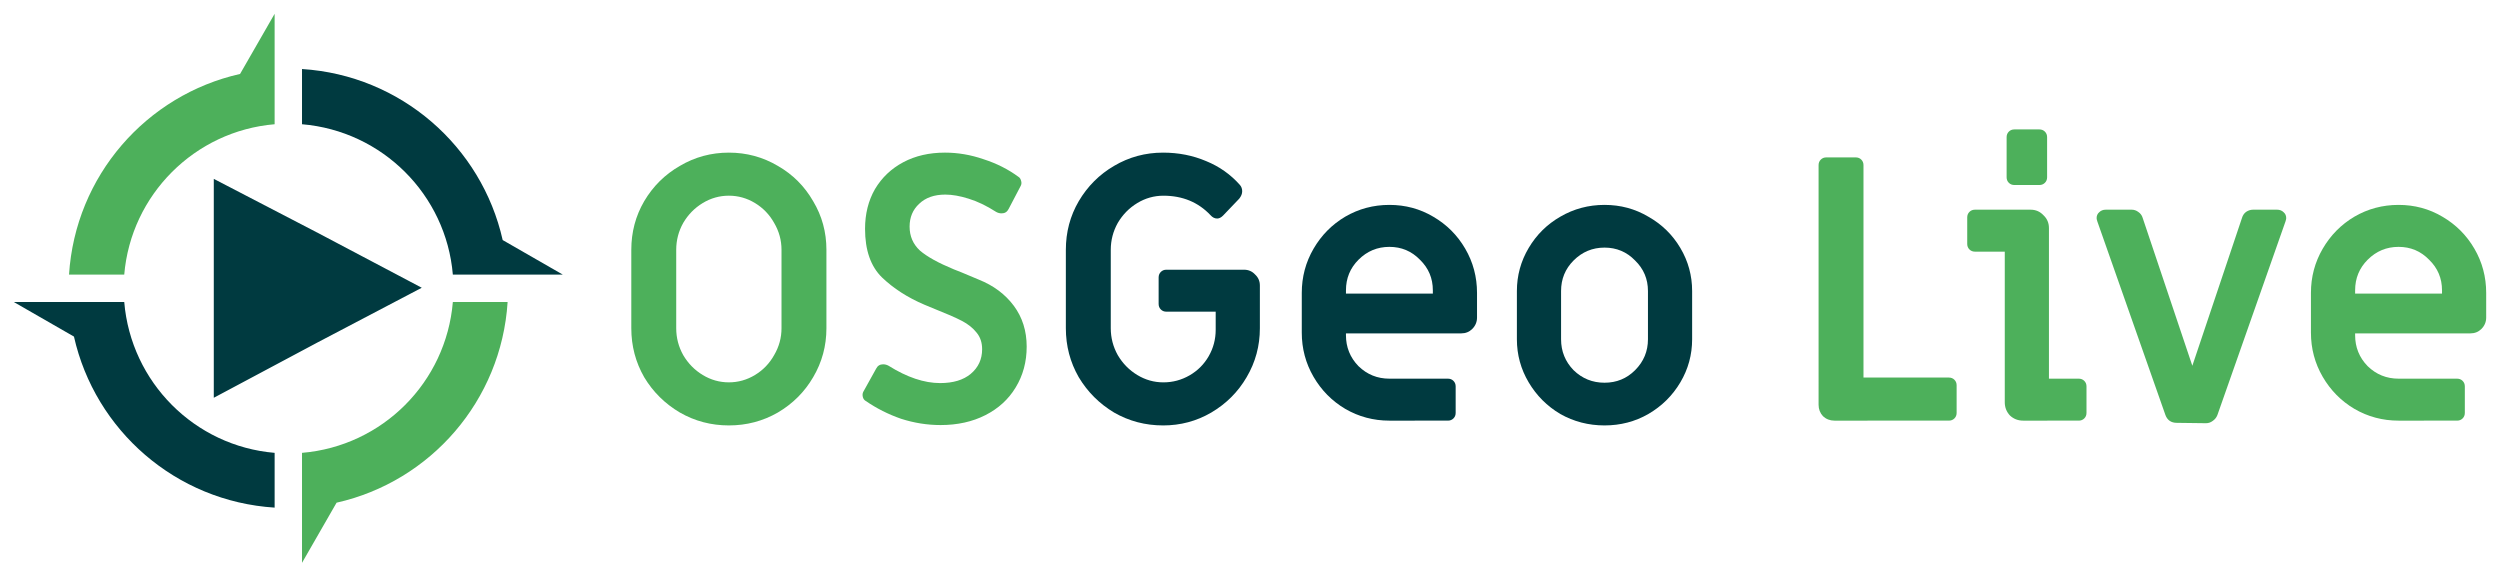 <?xml version="1.0" encoding="UTF-8" standalone="no"?>
<svg
   xmlns:dc="http://purl.org/dc/elements/1.1/"
   xmlns:cc="http://creativecommons.org/ns#"
   xmlns:rdf="http://www.w3.org/1999/02/22-rdf-syntax-ns#"
   xmlns:svg="http://www.w3.org/2000/svg"
   xmlns="http://www.w3.org/2000/svg"
   id="svg844"
   version="1.1"
   viewBox="0 0 479.109 110.509"
   height="417.673"
   width="1810.804">
  <defs
     id="defs838" />
  <g
     transform="translate(1.993,-188.88)"
     id="layer1">
    <path
       id="path4180-2-9"
       d="M 58.964,233.538 78.834,244.025 58.847,254.513 38.978,265.11 V 244.025 223.16 Z"
       style="color:#000000;clip-rule:nonzero;display:inline;overflow:visible;visibility:visible;opacity:1;isolation:auto;mix-blend-mode:normal;color-interpolation:sRGB;color-interpolation-filters:linearRGB;solid-color:#000000;solid-opacity:1;fill:#003a40;fill-opacity:1;fill-rule:evenodd;stroke:none;stroke-width:4.713;stroke-linecap:round;stroke-linejoin:round;stroke-miterlimit:4;stroke-dasharray:none;stroke-dashoffset:0;stroke-opacity:1;color-rendering:auto;image-rendering:auto;shape-rendering:auto;text-rendering:auto;enable-background:accumulate" />
    <path
       style="fill:#4db05b;fill-opacity:1;stroke-width:0.282"
       class="st0"
       d="m 50.637,212.69 v -10.582 -10.582 l -6.624,11.528 C 26.032,207.098 12.439,222.583 11.235,241.511 H 21.817 C 23.107,226.197 35.324,213.98 50.637,212.69"
       id="path7-2" />
    <path
       style="fill:#003a40;fill-opacity:1;stroke-width:0.282"
       class="st1"
       d="M 21.817,246.759 H 11.235 0.653 l 11.528,6.625 c 4.044,17.981 19.529,31.574 38.457,32.778 V 275.665 C 35.324,274.375 23.107,262.158 21.817,246.759"
       id="path9-7" />
    <path
       style="fill:#003a40;fill-opacity:1;stroke-width:0.282"
       class="st1"
       d="M 84.792,241.511 H 95.288 105.87 l -11.528,-6.625 C 90.298,216.905 74.813,203.312 55.885,202.108 v 10.582 c 15.4,1.29 27.616,13.507 28.907,28.821"
       id="path11-0" />
    <path
       style="fill:#4db05b;fill-opacity:1;stroke-width:0.282"
       class="st0"
       d="m 55.885,275.665 v 10.496 10.582 l 6.625,-11.528 c 17.981,-4.044 31.574,-19.529 32.778,-38.457 H 84.792 c -1.29,15.4 -13.507,27.616 -28.907,28.907"
       id="path13-9" />
    <path
       d="m 137.689,270.409 q -5.08,0 -9.384,-2.469 -4.304,-2.54 -6.844,-6.773 -2.469,-4.304 -2.469,-9.384 v -15.028 q 0,-5.08 2.469,-9.313 2.54,-4.304 6.844,-6.773 4.304,-2.54 9.384,-2.54 5.08,0 9.384,2.54 4.304,2.469 6.773,6.773 2.54,4.233 2.54,9.313 v 15.028 q 0,5.08 -2.54,9.384 -2.469,4.233 -6.773,6.773 -4.304,2.469 -9.384,2.469 z m 0,-8.255 q 2.681,0 5.009,-1.411 2.328,-1.411 3.669,-3.81 1.411,-2.399 1.411,-5.151 v -15.028 q 0,-2.752 -1.411,-5.151 -1.341,-2.399 -3.669,-3.81 -2.328,-1.411 -5.009,-1.411 -2.681,0 -5.009,1.411 -2.328,1.411 -3.739,3.81 -1.341,2.399 -1.341,5.151 v 15.028 q 0,2.752 1.341,5.151 1.411,2.399 3.739,3.81 2.328,1.411 5.009,1.411 z"
       style="font-style:normal;font-variant:normal;font-weight:bold;font-stretch:normal;font-size:70.556px;line-height:125%;font-family:'Miriam Libre';-inkscape-font-specification:'Miriam Libre, Bold';font-variant-ligatures:normal;font-variant-caps:normal;font-variant-numeric:normal;font-feature-settings:normal;text-align:start;letter-spacing:-0.529px;word-spacing:0px;writing-mode:lr-tb;text-anchor:start;fill:#4db05b;fill-opacity:1;stroke:none;stroke-width:0.265px;stroke-linecap:butt;stroke-linejoin:miter;stroke-opacity:1"
       id="path854" />
    <path
       d="m 178.254,270.339 q -3.81,0 -7.549,-1.199 -3.669,-1.27 -6.844,-3.457 -0.353,-0.212 -0.494,-0.706 -0.141,-0.564 0.07,-0.988 l 2.469,-4.445 q 0.423,-0.847 1.341,-0.847 0.564,0 1.058,0.282 5.292,3.316 9.878,3.316 3.739,0 5.856,-1.764 2.187,-1.834 2.187,-4.727 0,-1.905 -1.058,-3.175 -1.058,-1.341 -2.822,-2.258 -1.764,-0.917 -5.151,-2.258 l -2.046,-0.847 q -4.798,-2.046 -8.114,-5.221 -3.246,-3.175 -3.246,-9.313 0,-4.304 1.905,-7.62 1.976,-3.316 5.433,-5.151 3.457,-1.834 7.973,-1.834 3.739,0 7.408,1.27 3.739,1.199 6.703,3.387 0.353,0.212 0.494,0.776 0.141,0.494 -0.071,0.917 l -2.328,4.445 q -0.423,0.847 -1.341,0.847 -0.564,0 -1.058,-0.282 -2.752,-1.764 -5.292,-2.54 -2.469,-0.776 -4.445,-0.776 -3.175,0 -5.009,1.764 -1.834,1.693 -1.834,4.374 0,2.752 1.976,4.586 2.046,1.764 6.491,3.598 0.635,0.212 4.798,1.976 4.233,1.693 6.703,5.009 2.469,3.316 2.469,7.832 0,4.374 -2.117,7.832 -2.046,3.387 -5.786,5.292 -3.739,1.905 -8.608,1.905 z"
       style="font-style:normal;font-variant:normal;font-weight:bold;font-stretch:normal;font-size:70.556px;line-height:125%;font-family:'Miriam Libre';-inkscape-font-specification:'Miriam Libre, Bold';font-variant-ligatures:normal;font-variant-caps:normal;font-variant-numeric:normal;font-feature-settings:normal;text-align:start;letter-spacing:-0.529px;word-spacing:0px;writing-mode:lr-tb;text-anchor:start;fill:#4db05b;fill-opacity:1;stroke:none;stroke-width:0.265px;stroke-linecap:butt;stroke-linejoin:miter;stroke-opacity:1"
       id="path856" />
    <path
       d="m 220.896,270.409 q -5.08,0 -9.384,-2.469 -4.233,-2.54 -6.773,-6.773 -2.469,-4.304 -2.469,-9.384 v -15.028 q 0,-5.08 2.469,-9.313 2.54,-4.304 6.773,-6.773 4.304,-2.54 9.384,-2.54 4.445,0 8.255,1.623 3.81,1.552 6.491,4.586 0.423,0.494 0.423,1.199 0,0.706 -0.564,1.411 l -3.104,3.246 q -0.564,0.564 -1.129,0.564 -0.706,0 -1.27,-0.635 -3.528,-3.739 -9.031,-3.739 -2.681,0 -5.009,1.411 -2.328,1.411 -3.739,3.81 -1.341,2.399 -1.341,5.151 v 15.028 q 0,2.752 1.341,5.151 1.411,2.399 3.739,3.81 2.328,1.411 5.009,1.411 2.681,0 5.009,-1.341 2.328,-1.341 3.669,-3.669 1.341,-2.328 1.341,-5.08 v -3.457 h -9.454 q -0.635,0 -1.058,-0.423 -0.423,-0.423 -0.423,-1.058 v -5.08 q 0,-0.635 0.423,-1.058 0.423,-0.423 1.058,-0.423 h 14.887 q 1.27,0 2.117,0.917 0.917,0.847 0.917,2.117 v 8.184 q 0,5.08 -2.54,9.384 -2.469,4.233 -6.773,6.773 -4.233,2.469 -9.243,2.469 z"
       style="font-style:normal;font-variant:normal;font-weight:bold;font-stretch:normal;font-size:70.556px;line-height:125%;font-family:'Miriam Libre';-inkscape-font-specification:'Miriam Libre, Bold';font-variant-ligatures:normal;font-variant-caps:normal;font-variant-numeric:normal;font-feature-settings:normal;text-align:start;letter-spacing:-0.529px;word-spacing:0px;writing-mode:lr-tb;text-anchor:start;fill:#003a40;fill-opacity:1;stroke:none;stroke-width:0.265px;stroke-linecap:butt;stroke-linejoin:miter;stroke-opacity:1"
       id="path858" />
    <path
       d="m 264.277,269.492 q -4.586,0 -8.467,-2.258 -3.81,-2.258 -6.068,-6.138 -2.258,-3.881 -2.258,-8.467 v -7.62 q 0,-4.586 2.258,-8.467 2.258,-3.881 6.068,-6.138 3.881,-2.258 8.467,-2.258 4.586,0 8.396,2.258 3.881,2.258 6.138,6.138 2.258,3.881 2.258,8.467 v 4.727 q 0,1.27 -0.917,2.187 -0.847,0.847 -2.117,0.847 h -22.084 v 0.353 q 0,3.457 2.399,5.927 2.469,2.399 5.927,2.399 h 11.218 q 0.635,0 1.058,0.423 0.423,0.423 0.423,1.058 v 5.08 q 0,0.635 -0.423,1.058 -0.423,0.423 -1.058,0.423 z m 8.326,-24.342 v -0.635 q 0,-3.457 -2.469,-5.856 -2.399,-2.469 -5.856,-2.469 -3.457,0 -5.927,2.469 -2.399,2.399 -2.399,5.856 v 0.635 z"
       style="font-style:normal;font-variant:normal;font-weight:bold;font-stretch:normal;font-size:70.556px;line-height:125%;font-family:'Miriam Libre';-inkscape-font-specification:'Miriam Libre, Bold';font-variant-ligatures:normal;font-variant-caps:normal;font-variant-numeric:normal;font-feature-settings:normal;text-align:start;letter-spacing:-0.529px;word-spacing:0px;writing-mode:lr-tb;text-anchor:start;fill:#003a40;fill-opacity:1;stroke:none;stroke-width:0.265px;stroke-linecap:butt;stroke-linejoin:miter;stroke-opacity:1"
       id="path860" />
    <path
       d="m 305.502,270.409 q -4.586,0 -8.467,-2.187 -3.81,-2.258 -6.068,-6.068 -2.258,-3.81 -2.258,-8.255 v -9.243 q 0,-4.445 2.258,-8.255 2.258,-3.81 6.068,-5.997 3.881,-2.258 8.467,-2.258 4.586,0 8.396,2.258 3.881,2.187 6.138,5.997 2.258,3.81 2.258,8.255 v 9.243 q 0,4.445 -2.258,8.255 -2.258,3.81 -6.138,6.068 -3.81,2.187 -8.396,2.187 z m 0,-8.184 q 3.457,0 5.856,-2.399 2.469,-2.469 2.469,-5.927 v -9.243 q 0,-3.457 -2.469,-5.856 -2.399,-2.469 -5.856,-2.469 -3.457,0 -5.927,2.469 -2.399,2.399 -2.399,5.856 v 9.243 q 0,3.457 2.399,5.927 2.469,2.399 5.927,2.399 z"
       style="font-style:normal;font-variant:normal;font-weight:bold;font-stretch:normal;font-size:70.556px;line-height:125%;font-family:'Miriam Libre';-inkscape-font-specification:'Miriam Libre, Bold';font-variant-ligatures:normal;font-variant-caps:normal;font-variant-numeric:normal;font-feature-settings:normal;text-align:start;letter-spacing:-0.529px;word-spacing:0px;writing-mode:lr-tb;text-anchor:start;fill:#003a40;fill-opacity:1;stroke:none;stroke-width:0.265px;stroke-linecap:butt;stroke-linejoin:miter;stroke-opacity:1"
       id="path862" />
    <path
       d="m 349.561,269.492 q -1.27,0 -2.187,-0.847 -0.847,-0.917 -0.847,-2.187 V 220.526 q 0,-0.635 0.423,-1.058 0.423,-0.423 1.058,-0.423 h 5.644 q 0.635,0 1.058,0.423 0.423,0.423 0.423,1.058 v 40.711 h 16.369 q 0.635,0 1.058,0.423 0.423,0.423 0.423,1.058 v 5.292 q 0,0.635 -0.423,1.058 -0.423,0.423 -1.058,0.423 z"
       style="font-style:normal;font-variant:normal;font-weight:bold;font-stretch:normal;font-size:70.556px;line-height:125%;font-family:'Miriam Libre';-inkscape-font-specification:'Miriam Libre, Bold';font-variant-ligatures:normal;font-variant-caps:normal;font-variant-numeric:normal;font-feature-settings:normal;text-align:start;letter-spacing:-0.529px;word-spacing:0px;writing-mode:lr-tb;text-anchor:start;fill:#4db05b;fill-opacity:1;stroke:none;stroke-width:0.265px;stroke-linecap:butt;stroke-linejoin:miter;stroke-opacity:1"
       id="path864" />
    <path
       d="m 384.043,224.336 q -0.635,0 -1.058,-0.423 -0.423,-0.423 -0.423,-1.058 v -7.691 q 0,-0.635 0.423,-1.058 0.423,-0.423 1.058,-0.423 h 4.798 q 0.635,0 1.058,0.423 0.423,0.423 0.423,1.058 v 7.691 q 0,0.635 -0.423,1.058 -0.423,0.423 -1.058,0.423 z m 1.693,45.156 q -1.482,0 -2.54,-0.988 -0.988,-1.058 -0.988,-2.54 v -28.857 h -5.715 q -0.635,0 -1.058,-0.423 -0.423,-0.423 -0.423,-1.058 v -5.08 q 0,-0.635 0.423,-1.058 0.423,-0.423 1.058,-0.423 h 10.654 q 1.482,0 2.469,1.058 1.058,0.988 1.058,2.469 v 28.857 h 5.715 q 0.635,0 1.058,0.423 0.423,0.423 0.423,1.058 v 5.08 q 0,0.635 -0.423,1.058 -0.423,0.423 -1.058,0.423 z"
       style="font-style:normal;font-variant:normal;font-weight:bold;font-stretch:normal;font-size:70.556px;line-height:125%;font-family:'Miriam Libre';-inkscape-font-specification:'Miriam Libre, Bold';font-variant-ligatures:normal;font-variant-caps:normal;font-variant-numeric:normal;font-feature-settings:normal;text-align:start;letter-spacing:-0.529px;word-spacing:0px;writing-mode:lr-tb;text-anchor:start;fill:#4db05b;fill-opacity:1;stroke:none;stroke-width:0.265px;stroke-linecap:butt;stroke-linejoin:miter;stroke-opacity:1"
       id="path866" />
    <path
       d="m 415.19,269.915 q -1.623,0 -2.187,-1.482 L 399.95,231.321 q -0.141,-0.423 -0.141,-0.635 0,-0.706 0.494,-1.129 0.494,-0.494 1.27,-0.494 h 4.939 q 0.706,0 1.27,0.423 0.635,0.423 0.847,1.129 l 9.525,28.363 9.525,-28.363 q 0.212,-0.706 0.776,-1.129 0.635,-0.423 1.341,-0.423 h 4.586 q 0.776,0 1.27,0.494 0.494,0.423 0.494,1.129 0,0.212 -0.141,0.635 l -13.053,37.112 q -0.282,0.706 -0.917,1.129 -0.564,0.423 -1.27,0.423 z"
       style="font-style:normal;font-variant:normal;font-weight:bold;font-stretch:normal;font-size:70.556px;line-height:125%;font-family:'Miriam Libre';-inkscape-font-specification:'Miriam Libre, Bold';font-variant-ligatures:normal;font-variant-caps:normal;font-variant-numeric:normal;font-feature-settings:normal;text-align:start;letter-spacing:-0.529px;word-spacing:0px;writing-mode:lr-tb;text-anchor:start;fill:#4db05b;fill-opacity:1;stroke:none;stroke-width:0.265px;stroke-linecap:butt;stroke-linejoin:miter;stroke-opacity:1"
       id="path868" />
    <path
       d="m 457.677,269.492 q -4.586,0 -8.467,-2.258 -3.81,-2.258 -6.068,-6.138 -2.258,-3.881 -2.258,-8.467 v -7.62 q 0,-4.586 2.258,-8.467 2.258,-3.881 6.068,-6.138 3.881,-2.258 8.467,-2.258 4.586,0 8.396,2.258 3.881,2.258 6.138,6.138 2.258,3.881 2.258,8.467 v 4.727 q 0,1.27 -0.917,2.187 -0.847,0.847 -2.117,0.847 H 449.352 v 0.353 q 0,3.457 2.399,5.927 2.469,2.399 5.927,2.399 h 11.218 q 0.635,0 1.058,0.423 0.423,0.423 0.423,1.058 v 5.08 q 0,0.635 -0.423,1.058 -0.423,0.423 -1.058,0.423 z m 8.326,-24.342 v -0.635 q 0,-3.457 -2.469,-5.856 -2.399,-2.469 -5.856,-2.469 -3.457,0 -5.927,2.469 -2.399,2.399 -2.399,5.856 v 0.635 z"
       style="font-style:normal;font-variant:normal;font-weight:bold;font-stretch:normal;font-size:70.556px;line-height:125%;font-family:'Miriam Libre';-inkscape-font-specification:'Miriam Libre, Bold';font-variant-ligatures:normal;font-variant-caps:normal;font-variant-numeric:normal;font-feature-settings:normal;text-align:start;letter-spacing:-0.529px;word-spacing:0px;writing-mode:lr-tb;text-anchor:start;fill:#4db05b;fill-opacity:1;stroke:none;stroke-width:0.265px;stroke-linecap:butt;stroke-linejoin:miter;stroke-opacity:1"
       id="path870" />
  </g>
</svg>
